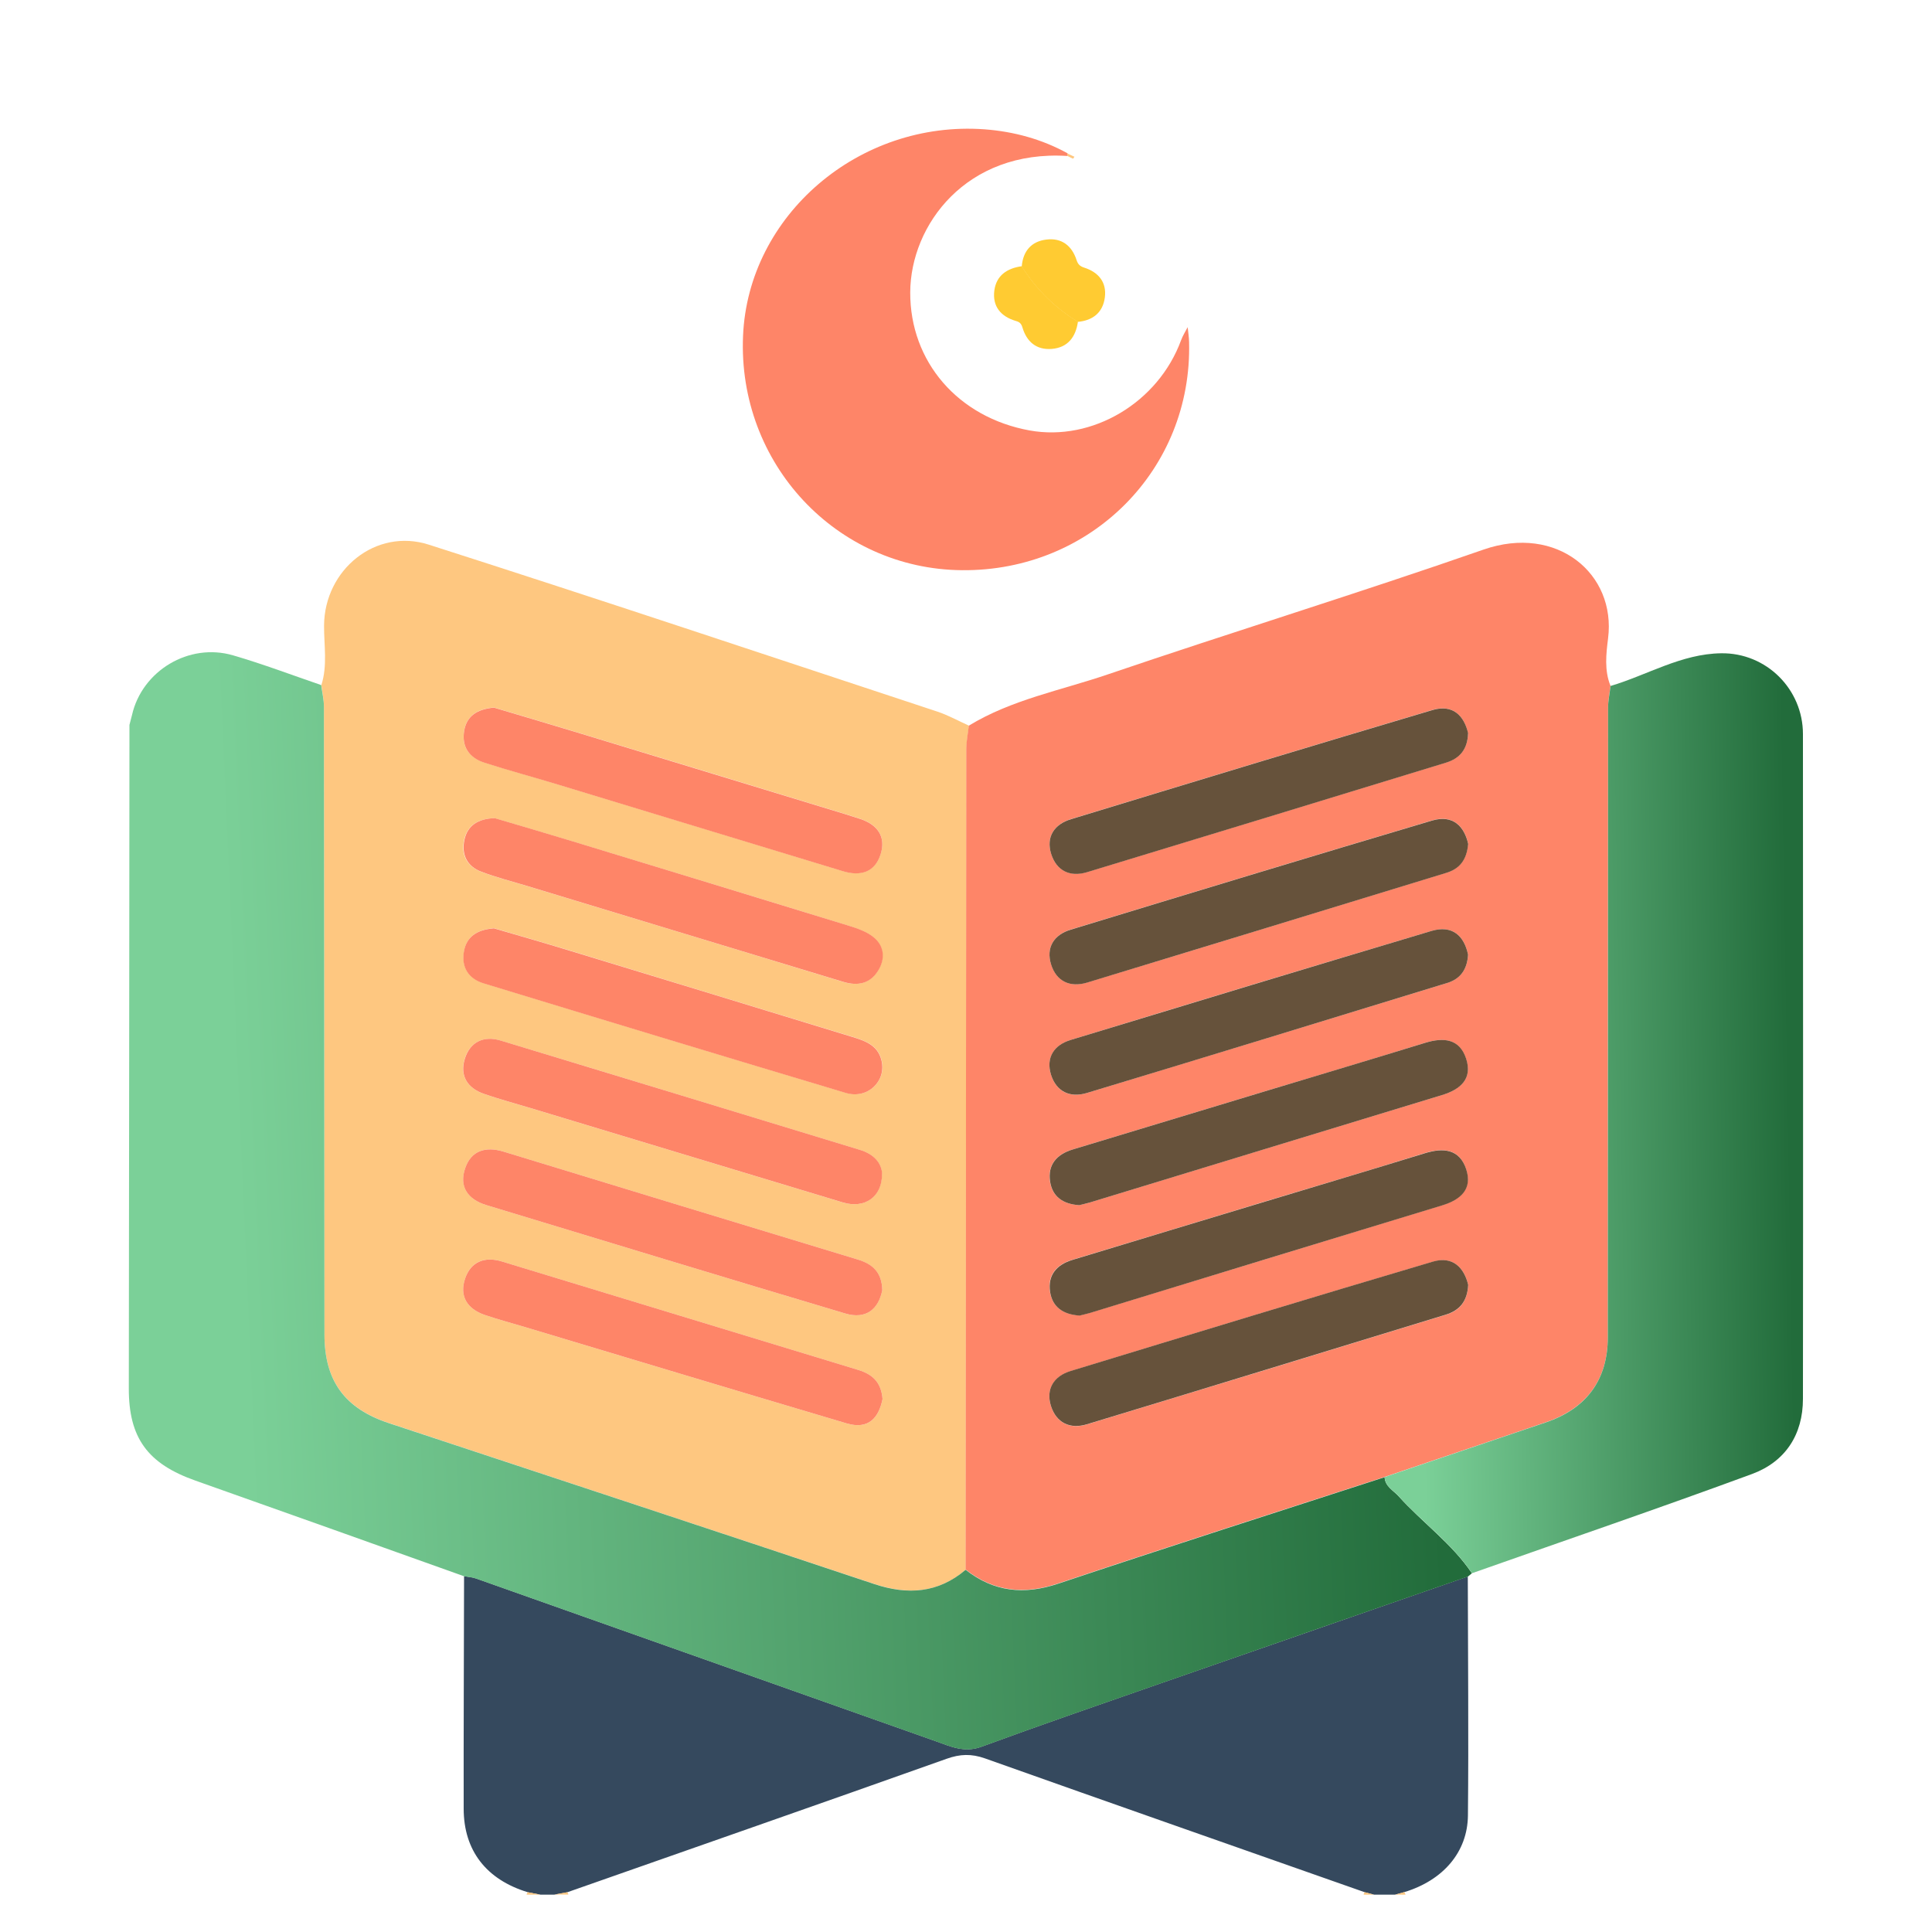 <svg fill="none" height="15" viewBox="0 0 15 15" width="15" xmlns="http://www.w3.org/2000/svg" xmlns:xlink="http://www.w3.org/1999/xlink"><linearGradient id="a"><stop offset="0" stop-color="#226c3b"/><stop offset="1" stop-color="#7bd098"/></linearGradient><linearGradient id="b" gradientUnits="userSpaceOnUse" x1="10.961" x2="1.737" xlink:href="#a" y1="6.484" y2="6.892"/><linearGradient id="c" gradientUnits="userSpaceOnUse" x1="13.855" x2="10.975" xlink:href="#a" y1="6.262" y2="6.309"/><path d="m11.396 12.24c.001.618.007 1.237.001 1.855-.003.286-.194.504-.493.595-.024.007-.048.014-.073.02-.054 0-.108 0-.163 0-.024-.006-.049-.013-.073-.019-.983-.346-1.966-.69-2.948-1.039-.105-.037-.193-.034-.297.003-.981.349-1.965.692-2.947 1.037-.033.006-.066.012-.099.018-.036 0-.072 0-.108 0-.033-.006-.066-.012-.099-.019-.321-.098-.497-.323-.497-.649-.001-.602.002-1.203.003-1.805.031.006.063.007.093.018 1.19.421 2.38.843 3.571 1.264.112.04.22.091.351.043.46-.169.923-.329 1.385-.49.798-.278 1.596-.555 2.393-.832z" fill="#35495e"/><g fill="#fec780"><path d="m4.097 14.691.099.019c-.036 0-.072 0-.108 0 .002-.007.005-.013.009-.019z"/><path d="m4.404 14.691c.004.005.007.011.009.018-.036 0-.072 0-.108 0 .033-.006.066-.012.099-.018z"/><path d="m10.587 14.71c.001-.007.004-.013.008-.019.025.006.049.013.073.019-.027 0-.054 0-.081 0z"/><path d="m10.831 14.71c.024-.007.049-.014.073-.02.003.007.006.013.009.02-.027 0-.054 0-.081 0z"/><path d="m2.495 5.319c.049-.152.02-.309.021-.463.003-.432.401-.76.814-.627 1.319.422 2.633.862 3.948 1.296.084.028.163.072.245.109-.007.061-.02.123-.02.184-.003 2.123-.004 4.246-.005 6.369-.213.182-.449.197-.709.111-1.255-.418-2.512-.833-3.768-1.249-.345-.114-.502-.329-.502-.689-.001-1.624-.002-3.248-.004-4.872 0-.057-.013-.113-.02-.17zm1.34.174c-.136.012-.212.069-.231.179-.022.123.037.21.155.248.192.061.388.114.581.173.735.223 1.47.446 2.204.67.138.042.249.007.293-.131.044-.138-.025-.232-.162-.276-.038-.012-.077-.025-.116-.037-.7-.214-1.401-.427-2.101-.64-.214-.065-.429-.128-.623-.186zm-.002 1.714c-.134.011-.21.068-.23.178-.022.122.034.213.153.249.937.286 1.874.57 2.813.851.169.051.317-.093.275-.256-.03-.118-.131-.15-.231-.181-.726-.222-1.453-.444-2.179-.665-.206-.063-.413-.122-.6-.177zm3.015 1.907c-.005-.09-.068-.155-.174-.187-.929-.283-1.857-.567-2.787-.848-.132-.04-.238.01-.279.141-.041.131.02.228.149.273.119.041.241.074.361.11.809.244 1.617.489 2.426.733.167.05.305-.042.303-.222zm.002.903c-.003-.14-.077-.203-.193-.239-.916-.278-1.833-.557-2.748-.837-.138-.042-.249-.01-.297.128-.049.143.019.243.163.287.929.282 1.858.565 2.788.842.161.048.257-.034.287-.181zm-3.01-3.665c-.133.004-.211.059-.236.167-.026.113.018.206.131.249.113.043.231.073.347.108.821.249 1.642.497 2.463.747.113.034.208.015.271-.087.056-.09.049-.188-.031-.256-.055-.047-.133-.073-.204-.095-.713-.22-1.426-.437-2.14-.654-.206-.063-.413-.123-.602-.179zm3.012 4.51c-.01-.129-.077-.192-.189-.226-.924-.28-1.846-.563-2.77-.843-.131-.04-.239.003-.282.134-.046.136.016.235.152.282.106.036.215.065.322.097.829.249 1.658.499 2.488.745.171.051.25-.043.279-.189z"/></g><path d="m7.497 12.188c.002-2.123.003-4.246.005-6.37 0-.061.013-.123.02-.184.333-.203.716-.274 1.079-.398.97-.33 1.95-.632 2.917-.969.569-.198 1.031.187.967.69-.015.119-.03.248.019.368-.007.057-.019.113-.019.17-.002 1.629-.002 3.257-.002 4.886-0.0.33-.165.555-.483.662-.417.141-.834.283-1.25.424-.845.274-1.691.544-2.532.826-.268.09-.501.065-.721-.107zm3.901-6.494c-.031-.141-.121-.228-.277-.182-.936.278-1.871.562-2.805.847-.13.04-.196.136-.155.269.04.131.145.183.278.143.93-.282 1.86-.567 2.789-.851.106-.033.166-.103.17-.227zm.001.857c-.03-.133-.115-.23-.281-.181-.936.278-1.871.562-2.805.847-.13.04-.194.138-.152.271.042.131.146.181.279.14.93-.282 1.86-.567 2.789-.852.1-.031.159-.098.169-.226zm-0 3.426c-.03-.132-.117-.228-.274-.181-.94.278-1.878.563-2.815.85-.129.04-.192.14-.15.272.042.13.147.181.279.141.929-.282 1.858-.567 2.786-.851.106-.032.167-.101.174-.231zm-.001-2.565c-.03-.145-.12-.233-.285-.184-.935.278-1.868.561-2.8.846-.13.04-.194.138-.153.27.041.13.145.183.278.142.933-.283 1.865-.568 2.797-.854.1-.031.156-.101.163-.22zm-3.02 1.945c.023-.006.054-.012.083-.021.911-.278 1.822-.557 2.734-.834.145-.044.239-.127.187-.283-.051-.155-.176-.167-.32-.122-.412.128-.826.251-1.239.375-.499.151-.998.302-1.497.453-.123.037-.194.118-.174.249.018.116.099.174.225.183zm0.0.857c.023-.006.053-.012.083-.021.911-.278 1.823-.557 2.734-.835.145-.044.238-.128.187-.283-.051-.155-.176-.167-.321-.122-.412.128-.826.251-1.239.375-.499.151-.998.302-1.497.453-.123.037-.194.119-.173.249.018.116.099.174.226.183z" fill="#fe8568"/><path d="m7.497 12.188c.22.172.453.197.721.107.842-.282 1.688-.552 2.532-.826.004.072.067.102.108.147.184.205.414.367.57.599-.011.009-.021.017-.032.026-.798.277-1.596.554-2.393.832-.462.161-.925.321-1.385.49-.131.048-.238-.003-.351-.043-1.191-.421-2.381-.843-3.571-1.264-.029-.01-.062-.012-.093-.018-.695-.248-1.391-.497-2.087-.743-.37-.131-.517-.331-.516-.717.002-1.717.004-3.433.005-5.15.007-.026.013-.051.02-.077.078-.343.442-.563.784-.463.231.067.457.153.685.231.007.057.021.113.021.17.002 1.624.003 3.248.004 4.872 0.0.36.157.575.502.689 1.256.416 2.513.83 3.768 1.249.259.086.495.07.708-.111z" fill="url(#b)"/><path d="m11.428 12.214c-.156-.232-.385-.394-.57-.599-.041-.045-.104-.075-.108-.147.417-.141.833-.283 1.25-.424.318-.107.483-.332.483-.662.001-1.629.001-3.257.002-4.886 0-.057.013-.113.019-.17.286-.085.55-.25.859-.254.351-.005.635.279.635.627.001 1.721.002 3.442 0 5.162-0.0.277-.136.487-.395.583-.722.266-1.451.515-2.176.771z" fill="url(#c)"/><path d="m8.287 1.211c-.785-.049-1.218.536-1.22 1.059-.002.538.371.971.927 1.072.487.088.999-.217 1.176-.701.013-.035.034-.068.051-.101.004.038.01.076.011.115.026.989-.762 1.781-1.763 1.772-.975-.008-1.743-.829-1.7-1.82.04-.936.901-1.674 1.875-1.603.226.017.444.076.644.186-.001.007-0.0.014.001.02z" fill="#fe8568"/><path d="m7.933 2.067c.01-.117.074-.193.191-.207.119-.015.198.048.234.158.011.034.026.049.06.06.112.036.175.114.16.231-.015.116-.091.179-.21.19-.179-.11-.325-.254-.436-.431z" fill="#ffcb32"/><path d="m7.933 2.067c.111.177.257.321.436.431-.017.118-.078.201-.204.211-.119.009-.194-.056-.227-.167-.009-.03-.022-.042-.051-.05-.118-.035-.183-.114-.167-.237.016-.117.099-.172.212-.188z" fill="#ffcb32"/><path d="m8.287 1.211c-.002-.007-.002-.013-.001-.02.019.009.037.017.056.026-.004.005-.01.016-.011.015-.015-.006-.029-.014-.043-.021z" fill="#fec780"/><g fill="#fe8568"><path d="m3.835 5.494c.194.058.409.121.623.186.701.213 1.401.427 2.101.64.039.012.077.024.116.037.137.044.206.138.162.276-.044.139-.155.173-.293.131-.735-.224-1.469-.447-2.204-.67-.193-.059-.389-.111-.581-.173-.118-.038-.176-.126-.155-.248.019-.11.095-.167.231-.179z"/><path d="m3.833 7.207c.188.055.395.114.6.177.727.221 1.453.443 2.179.665.101.031.201.063.231.181.042.163-.106.306-.275.256-.939-.281-1.876-.565-2.813-.851-.119-.036-.175-.127-.153-.249.02-.11.096-.167.23-.178z"/><path d="m6.848 9.114c.002.18-.136.272-.303.222-.809-.244-1.617-.488-2.426-.733-.12-.036-.242-.069-.361-.11-.13-.045-.19-.142-.149-.273.041-.132.147-.181.279-.141.929.281 1.858.565 2.787.848.106.032.169.098.174.187z"/><path d="m6.85 10.017c-.029.147-.126.229-.287.181-.93-.277-1.859-.56-2.788-.842-.144-.044-.213-.144-.163-.287.047-.137.159-.17.297-.128.916.28 1.832.559 2.748.837.116.035.19.098.193.239z"/><path d="m3.841 6.352c.189.056.396.116.602.179.713.217 1.427.435 2.14.654.072.022.149.048.204.095.08.068.087.166.031.256-.063.102-.158.121-.271.087-.821-.249-1.642-.498-2.463-.747-.116-.035-.234-.065-.347-.108-.112-.042-.156-.135-.131-.249.024-.108.103-.163.236-.167z"/><path d="m6.852 10.862c-.029.145-.108.24-.279.189-.83-.246-1.659-.496-2.488-.745-.107-.032-.216-.061-.322-.097-.136-.047-.198-.146-.152-.282.044-.131.151-.173.282-.134.924.28 1.846.563 2.77.843.112.034.179.097.189.226z"/></g><g fill="#66523b"><path d="m11.398 5.694c-.004.124-.064.194-.17.227-.929.284-1.859.569-2.789.851-.133.04-.237-.012-.278-.143-.041-.133.025-.23.155-.269.934-.285 1.869-.569 2.805-.847.157-.047.246.041.278.182z"/><path d="m11.399 6.551c-.011.129-.069.195-.17.226-.93.285-1.859.569-2.789.852-.133.04-.238-.01-.279-.14-.042-.133.022-.232.152-.271.934-.285 1.869-.569 2.805-.847.166-.049.251.048.281.181z"/><path d="m11.399 9.976c-.007.13-.068.198-.174.231-.929.284-1.857.569-2.786.851-.132.04-.237-.011-.279-.141-.042-.132.021-.232.15-.272.937-.286 1.875-.572 2.815-.85.156-.046.243.049.274.181z"/><path d="m11.398 7.412c-.007.119-.063.19-.163.22-.932.286-1.864.572-2.797.854-.132.04-.237-.012-.278-.142-.041-.133.023-.231.153-.27.933-.284 1.866-.567 2.8-.846.164-.049.255.039.285.184z"/><path d="m8.378 9.357c-.127-.009-.207-.067-.225-.183-.02-.13.05-.211.174-.249.499-.151.998-.302 1.497-.453.413-.125.827-.248 1.239-.375.145-.045.269-.033.32.122.051.156-.042.239-.187.283-.911.277-1.822.556-2.734.834-.03.009-.061.015-.083.021z"/><path d="m8.379 10.214c-.127-.009-.208-.067-.226-.183-.02-.13.05-.212.173-.249.499-.152.998-.302 1.497-.453.413-.125.827-.248 1.239-.375.144-.045.269-.033.321.122.052.156-.042.239-.187.283-.912.277-1.823.556-2.734.835-.03.009-.061.015-.083.021z"/></g></svg>